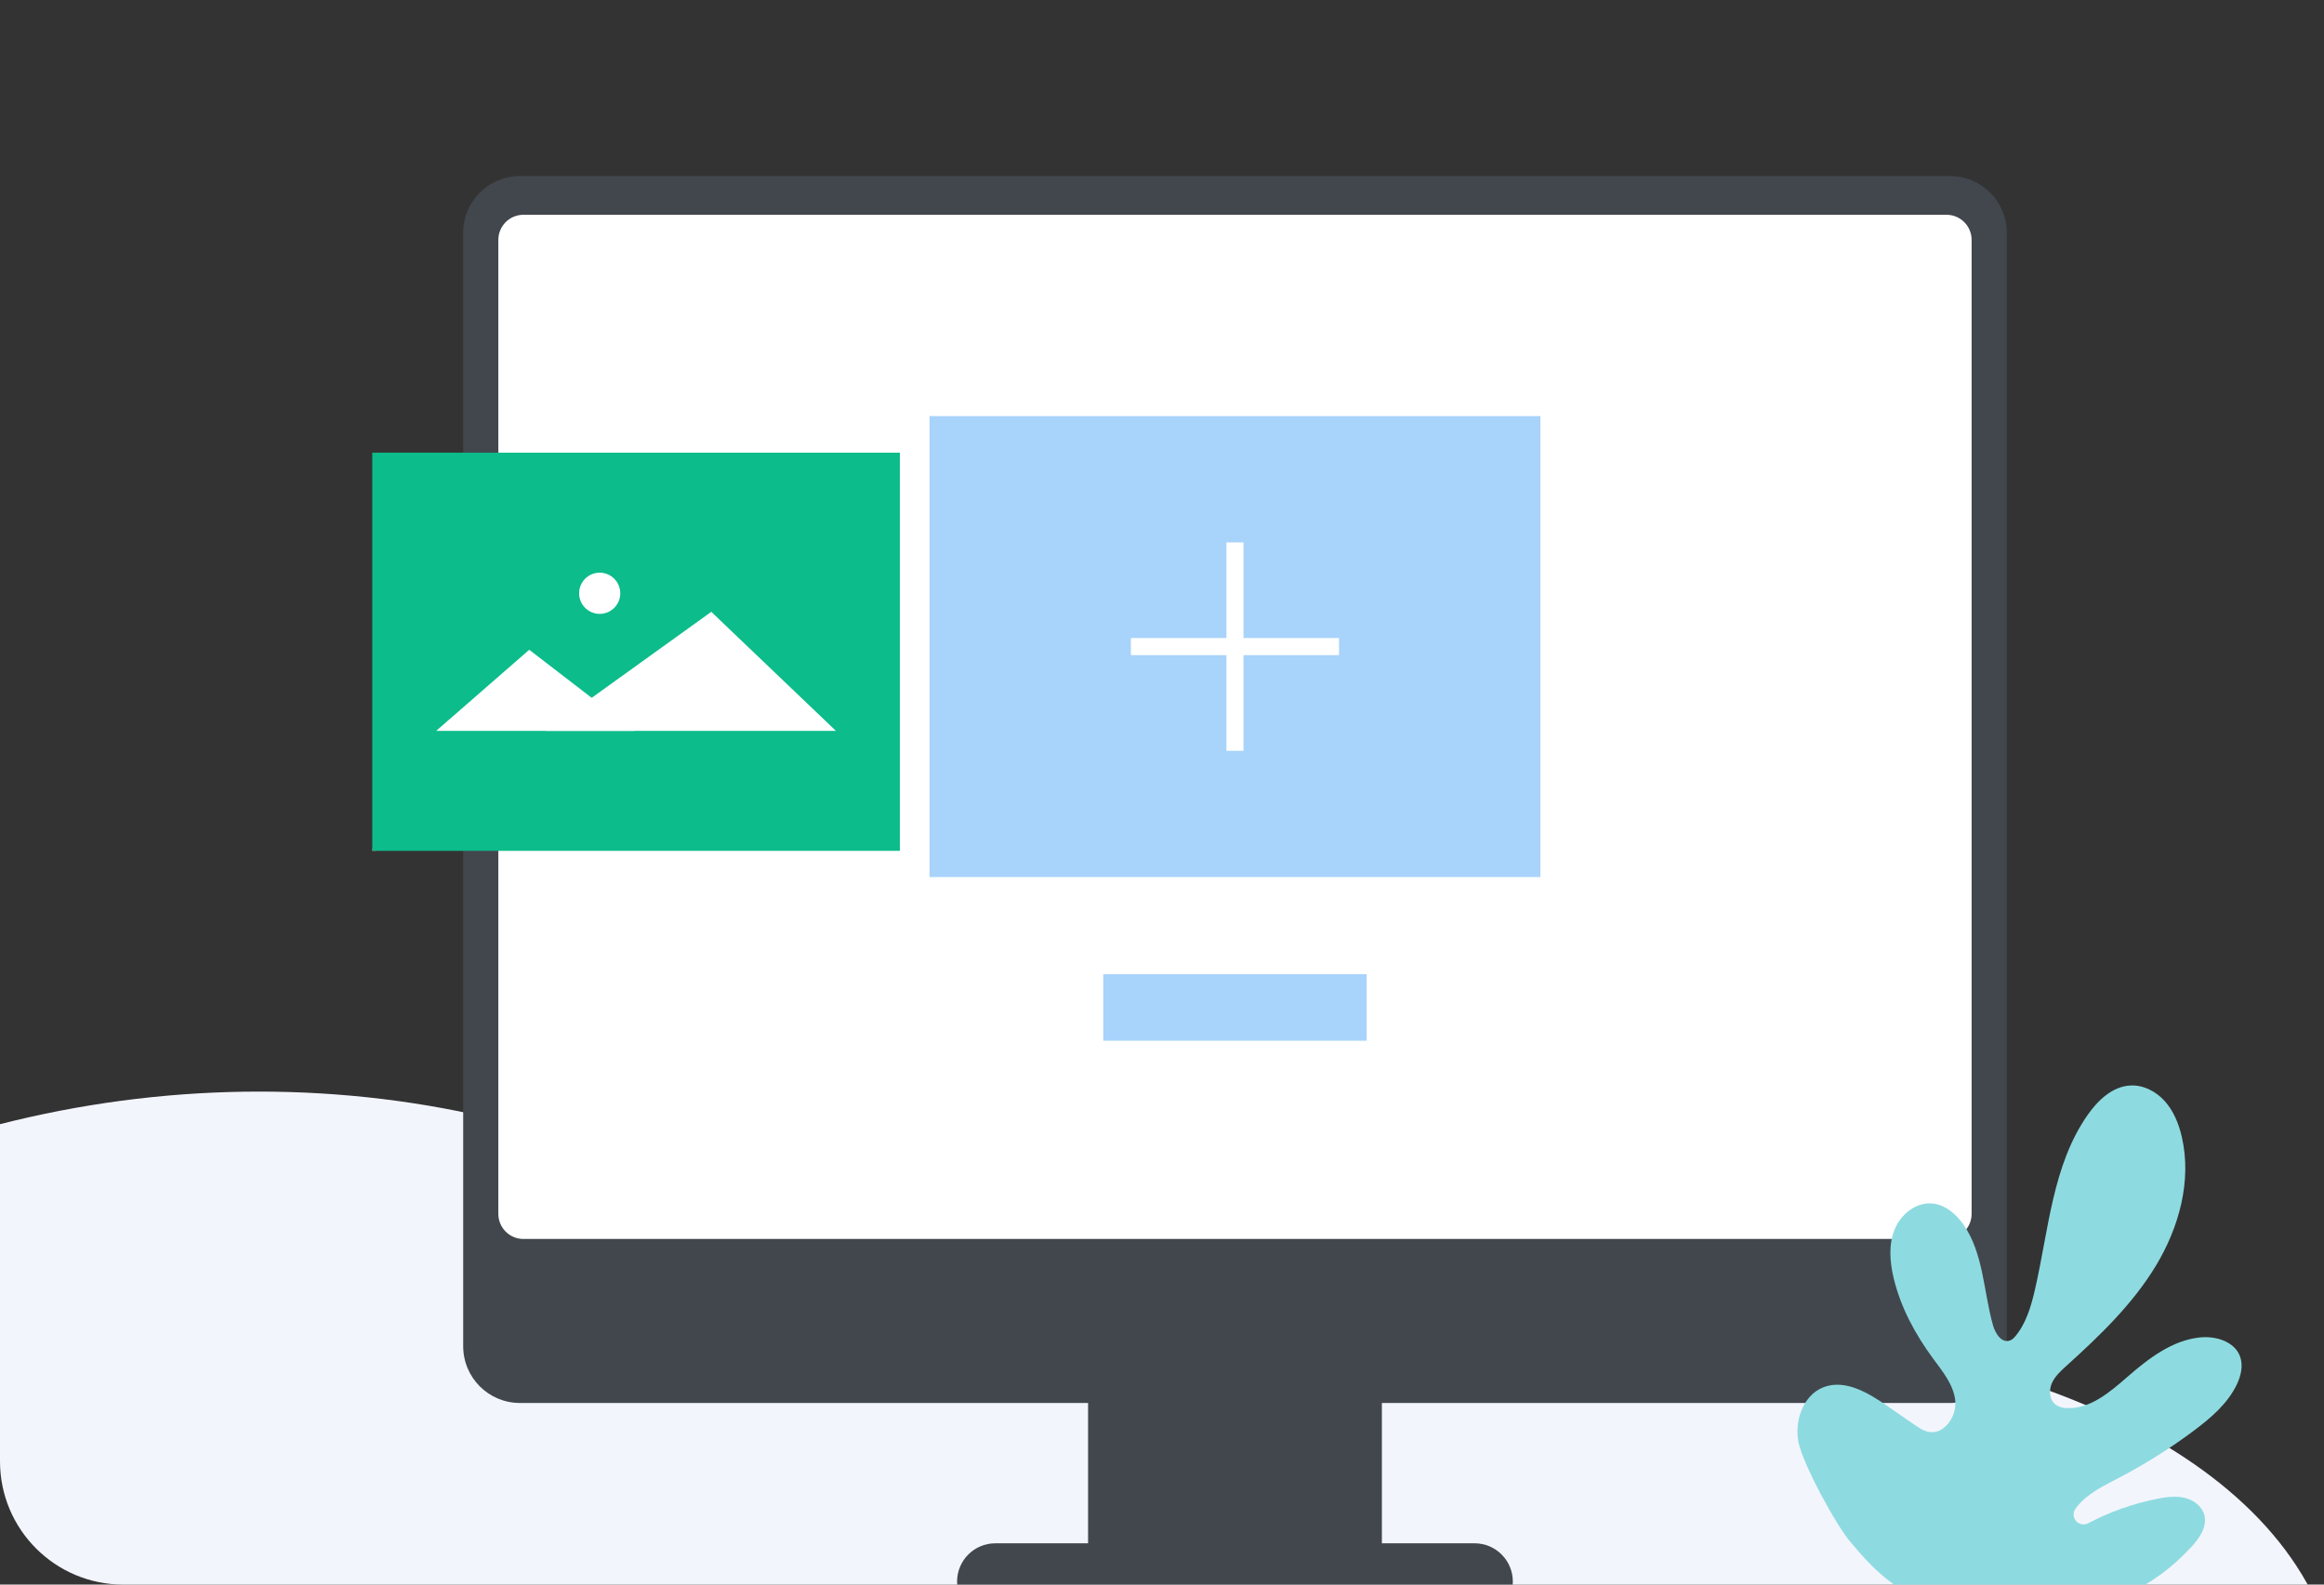 <svg width="132" height="90" viewBox="0 0 132 90" fill="none" xmlns="http://www.w3.org/2000/svg">
<rect x="0" y="0" width="132" height="90" fill="#333333" stroke="none"/>
<g clip-path="url(#clip0_4958_21623)">
<g clip-path="url(#clip1_4958_21623)">
<path d="M132 92H-71C-68.776 86.255 -64.668 81.382 -58.877 79.937C-50.406 77.825 -41.442 83.632 -32.99 81.449C-28.188 80.21 -24.408 76.597 -20.436 73.599C-5.449 62.284 15.088 58.94 32.821 64.929C42.091 68.058 50.538 73.53 60.033 75.857C72.312 78.866 85.153 76.371 97.779 75.959C110.077 75.558 127.698 80.633 132 92Z" fill="#F3F5FD"/>
<path d="M78.489 70.434H61.801V89.35H78.489V70.434Z" fill="#42474E"/>
<path d="M110.761 10H29.529C27.75 10 26.308 11.444 26.308 13.225V76.461C26.308 78.243 27.75 79.686 29.529 79.686H110.761C112.54 79.686 113.982 78.243 113.982 76.461V13.225C113.982 11.444 112.54 10 110.761 10Z" fill="#42474E"/>
<path d="M110.561 12.199H29.729C28.942 12.199 28.305 12.838 28.305 13.625V68.944C28.305 69.731 28.942 70.37 29.729 70.37H110.561C111.348 70.37 111.985 69.731 111.985 68.944V13.625C111.985 12.838 111.348 12.199 110.561 12.199Z" fill="white"/>
<path d="M83.757 87.656H56.531C55.333 87.656 54.361 88.629 54.361 89.829C54.361 91.028 55.333 92.001 56.531 92.001H83.757C84.955 92.001 85.927 91.028 85.927 89.829C85.927 88.629 84.955 87.656 83.757 87.656Z" fill="#42474E"/>
<path d="M87.493 23.633H52.796V49.815H87.493V23.633Z" fill="#A8D3FB"/>
<path d="M77.625 55.33H62.664V59.112H77.625V55.33Z" fill="#A8D3FB"/>
<path d="M70.629 30.807H69.66V42.645H70.629V30.807Z" fill="white"/>
<path d="M76.055 36.24H64.233V37.21H76.055V36.24Z" fill="white"/>
<path d="M21.143 48.188L21.363 48.325H21.143V48.188Z" fill="#FD5D76"/>
<path d="M51.111 25.711V48.326H21.143V46.763V25.711H51.111Z" fill="#0CBC8B"/>
<path d="M24.775 41.511L30.06 36.906L36.048 41.511H24.775Z" fill="white"/>
<path d="M30.998 41.511L40.4 34.75L47.479 41.511H30.998Z" fill="white"/>
<path d="M34.061 34.867C34.706 34.867 35.23 34.344 35.23 33.697C35.23 33.051 34.706 32.527 34.061 32.527C33.416 32.527 32.893 33.051 32.893 33.697C32.893 34.344 33.416 34.867 34.061 34.867Z" fill="white"/>
<path d="M117.497 91.58C119.87 91.062 122.192 90.317 124.46 87.87C124.925 87.368 125.378 86.714 125.204 86.051C125.072 85.552 124.599 85.198 124.097 85.076C123.91 85.032 123.719 85.01 123.527 85.011C123.526 85.011 123.525 85.011 123.525 85.011C123.229 85.016 122.935 85.048 122.645 85.106L122.563 85.122C121.182 85.39 119.847 85.861 118.603 86.519C118.491 86.578 118.361 86.597 118.236 86.573C118.111 86.549 117.998 86.484 117.915 86.387C117.832 86.291 117.784 86.169 117.779 86.041C117.774 85.914 117.812 85.789 117.887 85.686C118.024 85.5 118.18 85.328 118.352 85.173C118.605 84.95 118.878 84.751 119.168 84.578C119.555 84.344 119.962 84.141 120.363 83.931C121.85 83.153 123.273 82.257 124.617 81.251C125.577 80.532 126.524 79.725 127.044 78.643C127.282 78.146 127.422 77.561 127.232 77.043C126.919 76.191 125.854 75.869 124.951 75.963C123.371 76.127 122.03 77.162 120.831 78.205C119.836 79.072 118.723 80.031 117.405 79.976C117.179 79.978 116.958 79.913 116.769 79.79C116.414 79.531 116.363 78.997 116.532 78.59C116.701 78.184 117.039 77.877 117.364 77.582C119.257 75.87 121.128 74.079 122.449 71.895C123.769 69.711 124.498 67.061 123.924 64.572C123.756 63.845 123.47 63.126 122.977 62.565C122.484 62.005 121.758 61.617 121.012 61.653C119.996 61.699 119.166 62.483 118.582 63.316C116.573 66.175 116.364 69.871 115.576 73.275C115.355 74.228 115.07 75.2 114.428 75.945C114.369 76.017 114.295 76.075 114.211 76.116C113.715 76.349 113.339 75.761 113.201 75.277C112.66 73.363 112.667 71.227 111.545 69.585C111.117 68.96 110.482 68.413 109.727 68.353C108.806 68.281 107.951 68.983 107.606 69.843C107.262 70.702 107.341 71.674 107.553 72.575C107.949 74.246 108.782 75.788 109.801 77.168C110.338 77.896 110.952 78.639 111.055 79.538C111.084 79.843 111.035 80.15 110.912 80.431C110.789 80.711 110.597 80.956 110.353 81.141C110.239 81.224 110.11 81.284 109.973 81.316C109.836 81.348 109.693 81.352 109.555 81.329C109.255 81.275 108.994 81.097 108.744 80.924C108.638 80.851 108.533 80.778 108.426 80.706C108.008 80.417 107.589 80.127 107.17 79.838C106.106 79.102 104.81 78.332 103.596 78.782C102.977 79.013 102.54 79.533 102.302 80.152C102.089 80.715 102.036 81.326 102.151 81.916C102.396 83.145 104.299 86.67 105.128 87.608C106.095 88.704 109.38 93.354 117.497 91.58Z" fill="#8DDBE0"/>
</g>
</g>
<defs>
<clipPath id="clip0_4958_21623">
<path d="M0 7C0 3.134 3.134 0 7 0H125C128.866 0 132 3.134 132 7V90H7C3.134 90 0 86.866 0 83V7Z" fill="white"/>
</clipPath>
<clipPath id="clip1_4958_21623">
<rect width="132" height="82" fill="white" transform="translate(0 10)"/>
</clipPath>
</defs>
</svg>
